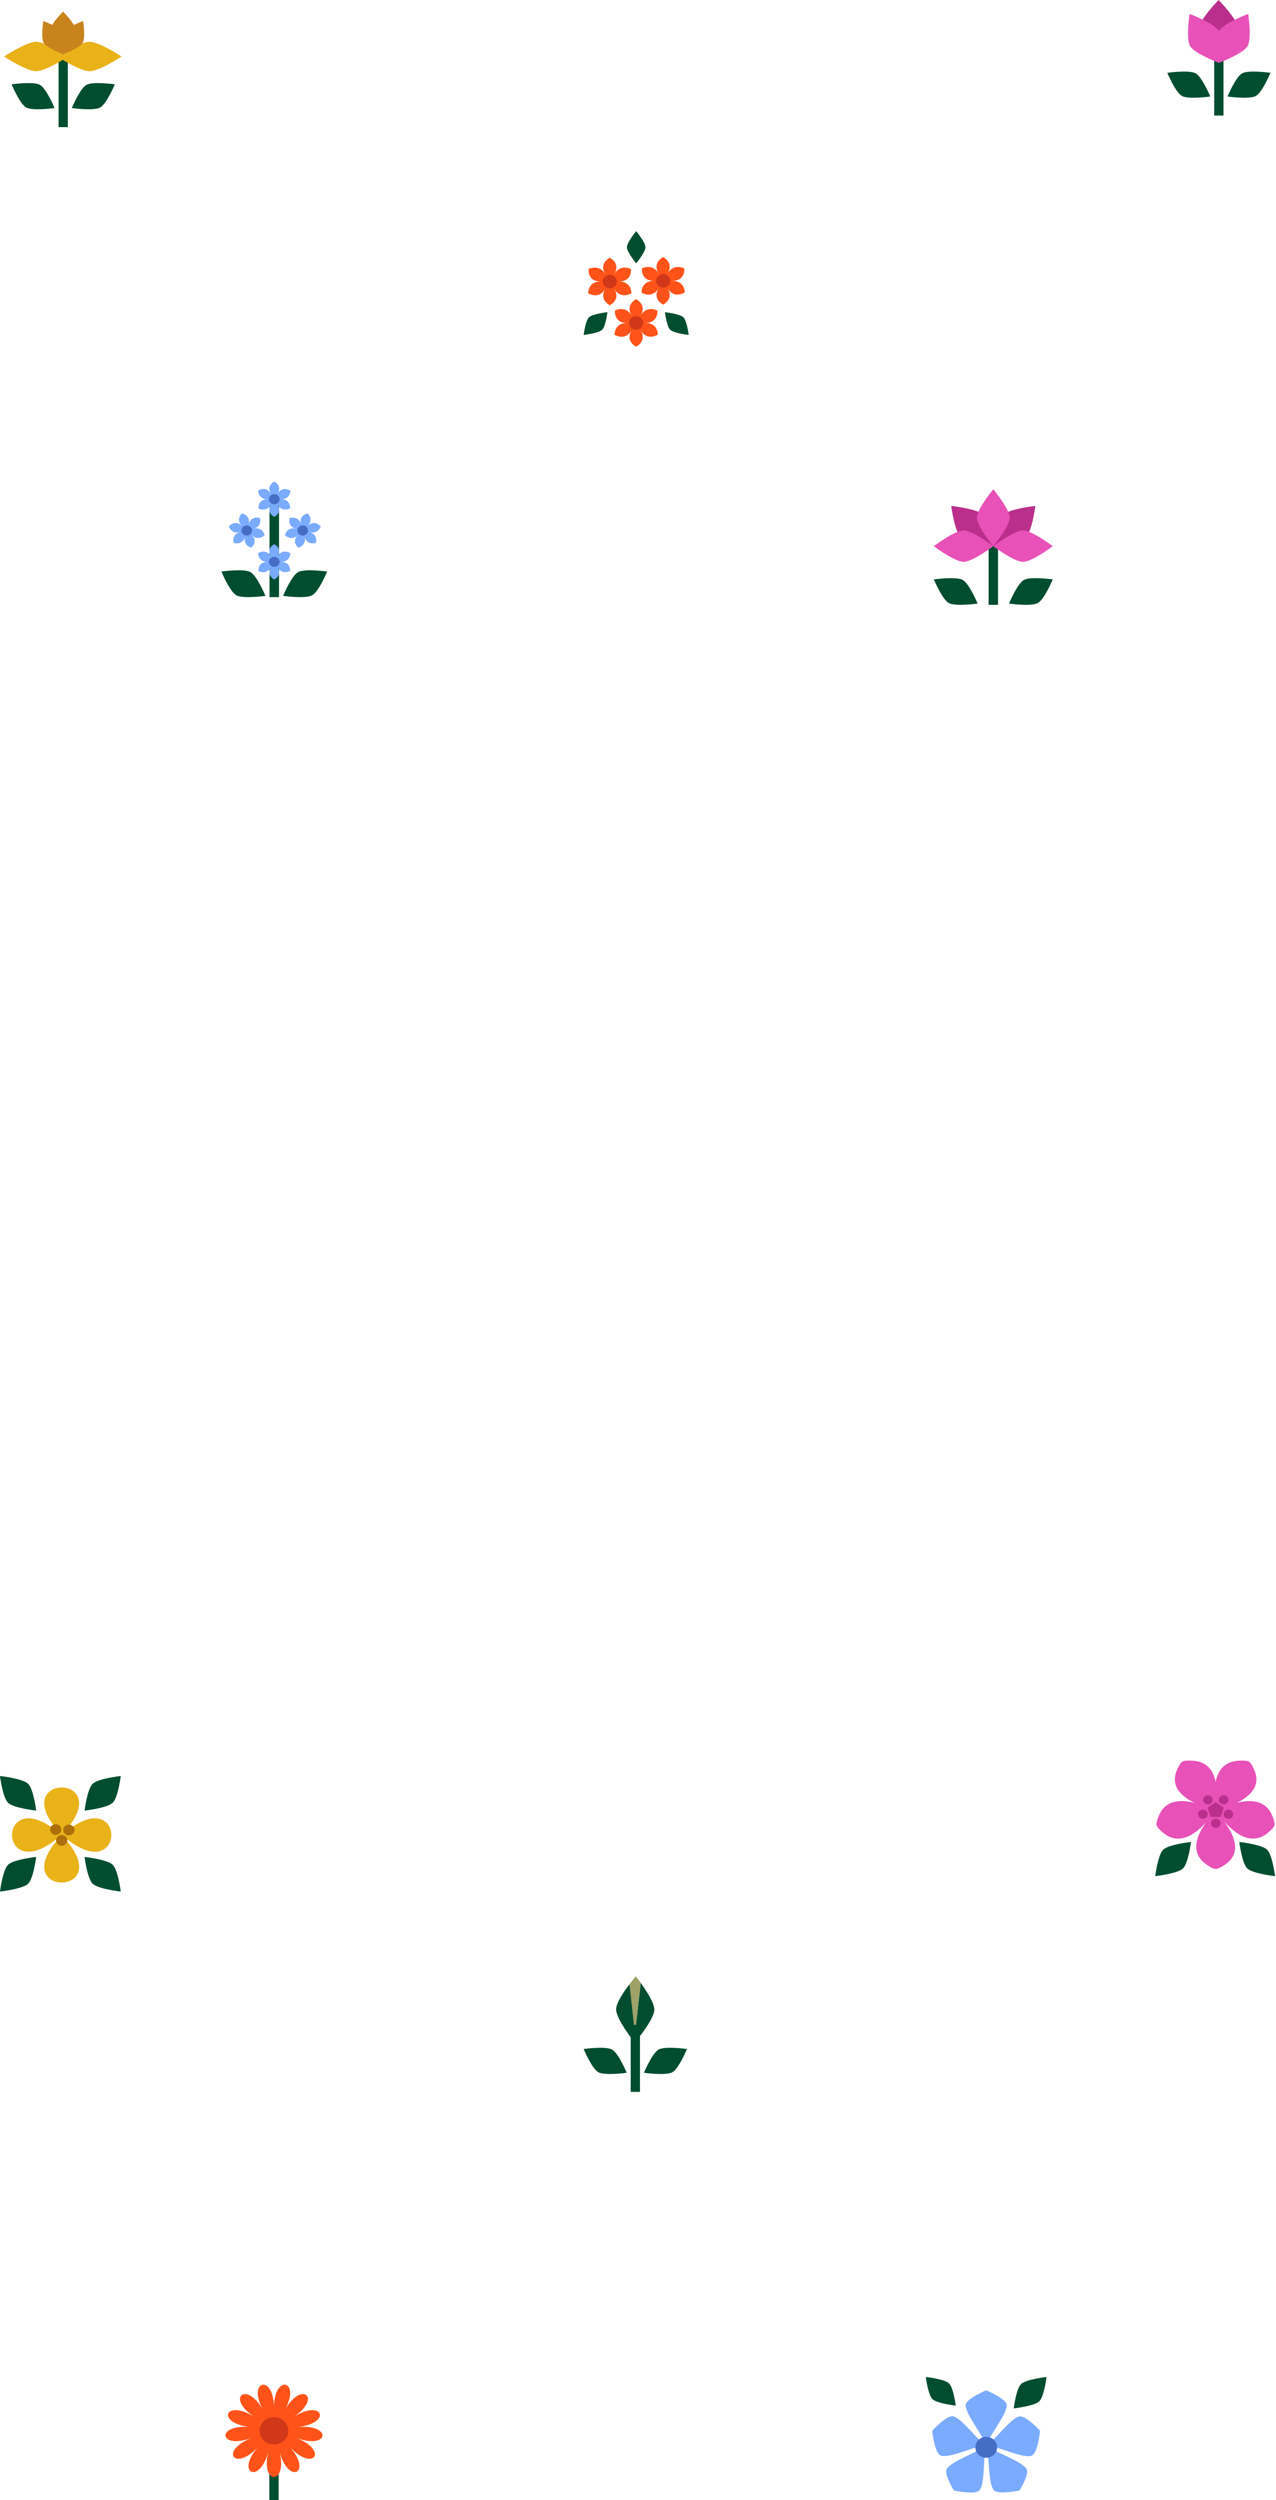 <svg width="317" height="621" viewBox="0 0 317 621" fill="none" xmlns="http://www.w3.org/2000/svg">
<path d="M15.966 455.262C15.933 455.218 15.901 455.181 15.862 455.143C29.454 440.209 1.086 440.24 14.88 455.249C14.847 455.286 14.821 455.324 14.795 455.367C-0.989 442.063 -0.95 469.586 14.912 456.083C14.938 456.114 14.971 456.133 15.01 456.158C0.865 471.36 29.714 471.385 15.712 456.239C15.751 456.22 15.79 456.195 15.823 456.164C31.554 469.45 31.6 442.231 15.972 455.268L15.966 455.262Z" fill="#E9B219"/>
<path d="M13.833 455.759C14.605 455.759 15.231 455.16 15.231 454.421C15.231 453.683 14.605 453.084 13.833 453.084C13.061 453.084 12.435 453.683 12.435 454.421C12.435 455.16 13.061 455.759 13.833 455.759Z" fill="#AD6F0B"/>
<path d="M17.11 455.865C17.883 455.865 18.509 455.266 18.509 454.527C18.509 453.788 17.883 453.189 17.11 453.189C16.338 453.189 15.712 453.788 15.712 454.527C15.712 455.266 16.338 455.865 17.11 455.865Z" fill="#AD6F0B"/>
<path d="M15.322 458.454C16.094 458.454 16.72 457.855 16.72 457.116C16.72 456.377 16.094 455.778 15.322 455.778C14.55 455.778 13.924 456.377 13.924 457.116C13.924 457.855 14.55 458.454 15.322 458.454Z" fill="#AD6F0B"/>
<path d="M27.984 447.782C26.618 449.088 21.012 449.711 21.012 449.711C21.012 449.711 21.663 444.347 23.029 443.04C24.394 441.733 30 441.111 30 441.111C30 441.111 29.35 446.475 27.984 447.782Z" fill="#004D30"/>
<path d="M2.016 447.782C3.382 449.088 8.988 449.711 8.988 449.711C8.988 449.711 8.337 444.347 6.972 443.04C5.606 441.733 0 441.111 0 441.111C0 441.111 0.65 446.475 2.016 447.782Z" fill="#004D30"/>
<path d="M27.984 463.146C26.618 461.839 21.012 461.217 21.012 461.217C21.012 461.217 21.663 466.581 23.029 467.888C24.394 469.194 30 469.817 30 469.817C30 469.817 29.35 464.453 27.984 463.146Z" fill="#004D30"/>
<path d="M2.016 463.146C3.382 461.839 8.988 461.217 8.988 461.217C8.988 461.217 8.337 466.581 6.972 467.888C5.606 469.194 0 469.817 0 469.817C0 469.817 0.65 464.453 2.016 463.146Z" fill="#004D30"/>
<path d="M301.353 450.436C293.904 459.039 298.11 462.437 301.263 464.023C301.726 464.256 302.284 464.262 302.753 464.035C306.035 462.468 310.119 459.125 302.522 450.43C302.554 450.381 301.308 450.387 301.353 450.43V450.436Z" fill="#E851B8"/>
<path d="M302.021 448.839C303.479 437.753 298.027 437.047 294.475 437.329C293.955 437.372 293.48 437.649 293.21 438.079C291.322 441.09 289.749 446.006 301.032 449.441C301.032 449.496 302.079 448.851 302.015 448.839H302.021Z" fill="#E851B8"/>
<path d="M301.141 449.404C290.615 444.574 288.188 449.293 287.34 452.606C287.218 453.091 287.34 453.607 287.687 453.988C290.07 456.655 294.449 459.635 301.424 450.486C301.481 450.504 301.173 449.349 301.141 449.404Z" fill="#E851B8"/>
<path d="M302.817 449.404C313.343 444.574 315.771 449.293 316.618 452.606C316.74 453.091 316.618 453.607 316.272 453.988C313.889 456.655 309.509 459.635 302.535 450.486C302.477 450.504 302.785 449.349 302.817 449.404Z" fill="#E851B8"/>
<path d="M301.989 448.839C300.531 437.753 305.984 437.047 309.535 437.329C310.055 437.372 310.53 437.649 310.8 438.079C312.688 441.09 314.261 446.006 302.978 449.441C302.978 449.496 301.931 448.851 301.995 448.839H301.989Z" fill="#E851B8"/>
<path d="M302.008 447.604L299.998 449.005L300.762 451.272H303.254L304.025 449.005L302.008 447.604Z" fill="#BA2F8B"/>
<path d="M302.021 453.994C302.681 453.994 303.215 453.483 303.215 452.851C303.215 452.22 302.681 451.708 302.021 451.708C301.361 451.708 300.826 452.22 300.826 452.851C300.826 453.483 301.361 453.994 302.021 453.994Z" fill="#BA2F8B"/>
<path d="M298.836 451.745C299.496 451.745 300.03 451.234 300.03 450.602C300.03 449.971 299.496 449.459 298.836 449.459C298.176 449.459 297.641 449.971 297.641 450.602C297.641 451.234 298.176 451.745 298.836 451.745Z" fill="#BA2F8B"/>
<path d="M305.187 451.745C305.847 451.745 306.382 451.234 306.382 450.602C306.382 449.971 305.847 449.459 305.187 449.459C304.527 449.459 303.993 449.971 303.993 450.602C303.993 451.234 304.527 451.745 305.187 451.745Z" fill="#BA2F8B"/>
<path d="M300.075 448.181C300.735 448.181 301.27 447.669 301.27 447.038C301.27 446.407 300.735 445.895 300.075 445.895C299.415 445.895 298.881 446.407 298.881 447.038C298.881 447.669 299.415 448.181 300.075 448.181Z" fill="#BA2F8B"/>
<path d="M303.993 448.181C304.652 448.181 305.187 447.669 305.187 447.038C305.187 446.407 304.652 445.895 303.993 445.895C303.333 445.895 302.798 446.407 302.798 447.038C302.798 447.669 303.333 448.181 303.993 448.181Z" fill="#BA2F8B"/>
<path d="M288.991 459.402C290.339 458.111 295.875 457.497 295.875 457.497C295.875 457.497 295.233 462.794 293.884 464.084C292.536 465.375 287 465.989 287 465.989C287 465.989 287.642 460.692 288.991 459.402Z" fill="#004D30"/>
<path d="M314.769 459.402C313.42 458.111 307.884 457.497 307.884 457.497C307.884 457.497 308.526 462.794 309.875 464.084C311.224 465.375 316.759 465.989 316.759 465.989C316.759 465.989 316.117 460.692 314.769 459.402Z" fill="#004D30"/>
<path d="M149.582 81.922C150.48 81.063 150.906 77.538 150.906 77.538C150.906 77.538 147.221 77.945 146.323 78.804C145.426 79.663 145 83.189 145 83.189C145 83.189 148.684 82.781 149.582 81.922Z" fill="#004D30"/>
<path d="M166.512 81.922C165.614 81.063 165.188 77.538 165.188 77.538C165.188 77.538 168.873 77.945 169.771 78.804C170.668 79.663 171.094 83.189 171.094 83.189C171.094 83.189 167.41 82.781 166.512 81.922Z" fill="#004D30"/>
<path d="M160.35 61.405C160.35 62.621 158.047 65.4 158.047 65.4C158.047 65.4 155.744 62.621 155.744 61.405C155.744 60.189 158.047 57.411 158.047 57.411C158.047 57.411 160.35 60.189 160.35 61.405Z" fill="#004D30"/>
<path d="M152.619 68.049C154.246 65.355 151.488 64.01 151.488 64.01C151.488 64.01 148.737 65.355 150.358 68.049C148.807 65.478 146.242 66.811 146.242 66.811C146.242 66.811 145.834 69.918 149.232 69.918C146.014 69.918 146.125 72.841 146.125 72.841C146.125 72.841 148.725 74.509 150.363 71.787C148.737 74.481 151.494 75.825 151.494 75.825C151.494 75.825 154.246 74.481 152.625 71.787C154.275 74.525 156.881 72.813 156.881 72.813C156.881 72.813 156.951 69.912 153.756 69.912C157.126 69.912 156.764 66.833 156.764 66.833C156.764 66.833 154.188 65.45 152.625 68.044L152.619 68.049Z" fill="#FF5319"/>
<path d="M151.494 71.619C152.473 71.619 153.267 70.86 153.267 69.923C153.267 68.987 152.473 68.228 151.494 68.228C150.516 68.228 149.722 68.987 149.722 69.923C149.722 70.86 150.516 71.619 151.494 71.619Z" fill="#D13819"/>
<path d="M165.865 67.887C167.491 65.193 164.734 63.849 164.734 63.849C164.734 63.849 161.982 65.193 163.603 67.887C162.052 65.316 159.487 66.649 159.487 66.649C159.487 66.649 159.079 69.756 162.478 69.756C159.26 69.756 159.37 72.679 159.37 72.679C159.37 72.679 161.97 74.347 163.609 71.625C161.982 74.319 164.74 75.663 164.74 75.663C164.74 75.663 167.491 74.319 165.871 71.625C167.52 74.364 170.126 72.651 170.126 72.651C170.126 72.651 170.196 69.751 167.001 69.751C170.371 69.751 170.01 66.671 170.01 66.671C170.01 66.671 167.433 65.288 165.871 67.882L165.865 67.887Z" fill="#FF5319"/>
<path d="M164.746 71.452C165.724 71.452 166.518 70.693 166.518 69.756C166.518 68.82 165.724 68.06 164.746 68.06C163.767 68.06 162.973 68.82 162.973 69.756C162.973 70.693 163.767 71.452 164.746 71.452Z" fill="#D13819"/>
<path d="M159.166 78.341C160.793 75.647 158.035 74.302 158.035 74.302C158.035 74.302 155.284 75.647 156.905 78.341C155.354 75.769 152.789 77.103 152.789 77.103C152.789 77.103 152.381 80.21 155.779 80.21C152.561 80.21 152.672 83.133 152.672 83.133C152.672 83.133 155.272 84.801 156.91 82.079C155.284 84.773 158.041 86.117 158.041 86.117C158.041 86.117 160.793 84.773 159.172 82.079C160.822 84.817 163.428 83.105 163.428 83.105C163.428 83.105 163.498 80.204 160.303 80.204C163.673 80.204 163.311 77.125 163.311 77.125C163.311 77.125 160.735 75.742 159.172 78.335L159.166 78.341Z" fill="#FF5319"/>
<path d="M158.047 81.906C159.026 81.906 159.819 81.146 159.819 80.21C159.819 79.273 159.026 78.514 158.047 78.514C157.068 78.514 156.275 79.273 156.275 80.21C156.275 81.146 157.068 81.906 158.047 81.906Z" fill="#D13819"/>
<path d="M69.317 124.357H66.957V148.31H69.317V124.357Z" fill="#004D30"/>
<path d="M60.882 133.312C60.255 135.545 58.07 134.865 58.07 134.865C58.07 134.865 57.359 132.774 59.693 132.174C57.469 132.743 56.849 130.752 56.849 130.752C56.849 130.752 58.342 128.909 60.126 130.622C58.432 129.002 60.1 127.523 60.1 127.523C60.1 127.523 62.381 127.956 61.748 130.208C62.375 127.975 64.56 128.655 64.56 128.655C64.56 128.655 65.271 130.746 62.937 131.346C65.309 130.739 65.736 132.947 65.736 132.947C65.736 132.947 64.185 134.506 62.504 132.898C64.275 134.592 62.394 136.027 62.394 136.027C62.394 136.027 60.281 135.458 60.882 133.312Z" fill="#7BABFF"/>
<path d="M61.315 133.028C62.043 133.028 62.633 132.463 62.633 131.766C62.633 131.069 62.043 130.504 61.315 130.504C60.587 130.504 59.996 131.069 59.996 131.766C59.996 132.463 60.587 133.028 61.315 133.028Z" fill="#466DC6"/>
<path d="M75.644 133.312C76.271 135.545 78.456 134.865 78.456 134.865C78.456 134.865 79.167 132.774 76.834 132.174C79.057 132.743 79.678 130.752 79.678 130.752C79.678 130.752 78.184 128.909 76.401 130.622C78.094 129.002 76.427 127.523 76.427 127.523C76.427 127.523 74.145 127.956 74.778 130.208C74.151 127.975 71.967 128.655 71.967 128.655C71.967 128.655 71.256 130.746 73.589 131.346C71.217 130.739 70.79 132.947 70.79 132.947C70.79 132.947 72.341 134.506 74.022 132.898C72.251 134.592 74.132 136.027 74.132 136.027C74.132 136.027 76.246 135.458 75.644 133.312Z" fill="#7BABFF"/>
<path d="M75.205 133.028C75.933 133.028 76.523 132.463 76.523 131.766C76.523 131.069 75.933 130.504 75.205 130.504C74.477 130.504 73.886 131.069 73.886 131.766C73.886 132.463 74.477 133.028 75.205 133.028Z" fill="#466DC6"/>
<path d="M68.974 125.39C70.183 127.394 68.134 128.389 68.134 128.389C68.134 128.389 66.085 127.387 67.294 125.39C66.143 127.301 64.23 126.311 64.23 126.311C64.23 126.311 63.926 123.998 66.453 123.998C64.062 123.998 64.139 121.827 64.139 121.827C64.139 121.827 66.072 120.59 67.294 122.607C66.085 120.603 68.134 119.607 68.134 119.607C68.134 119.607 70.183 120.609 68.974 122.607C70.202 120.572 72.135 121.846 72.135 121.846C72.135 121.846 72.186 123.998 69.814 123.998C72.322 123.998 72.051 126.286 72.051 126.286C72.051 126.286 70.138 127.313 68.974 125.39Z" fill="#7BABFF"/>
<path d="M68.14 125.26C68.868 125.26 69.459 124.695 69.459 123.998C69.459 123.301 68.868 122.737 68.14 122.737C67.412 122.737 66.822 123.301 66.822 123.998C66.822 124.695 67.412 125.26 68.14 125.26Z" fill="#466DC6"/>
<path d="M68.974 140.944C70.183 142.948 68.134 143.944 68.134 143.944C68.134 143.944 66.085 142.942 67.294 140.944C66.143 142.855 64.23 141.866 64.23 141.866C64.23 141.866 63.926 139.553 66.453 139.553C64.062 139.553 64.139 137.382 64.139 137.382C64.139 137.382 66.072 136.145 67.294 138.161C66.085 136.157 68.134 135.161 68.134 135.161C68.134 135.161 70.183 136.163 68.974 138.161C70.202 136.126 72.135 137.4 72.135 137.4C72.135 137.4 72.186 139.553 69.814 139.553C72.322 139.553 72.051 141.841 72.051 141.841C72.051 141.841 70.138 142.868 68.974 140.944Z" fill="#7BABFF"/>
<path d="M68.14 140.814C68.868 140.814 69.459 140.249 69.459 139.553C69.459 138.856 68.868 138.291 68.14 138.291C67.412 138.291 66.822 138.856 66.822 139.553C66.822 140.249 67.412 140.814 68.14 140.814Z" fill="#466DC6"/>
<path d="M77.545 147.865C79.212 146.943 81.274 141.958 81.274 141.958C81.274 141.958 75.728 141.173 74.061 142.094C72.393 143.016 70.331 148.001 70.331 148.001C70.331 148.001 75.877 148.786 77.545 147.865Z" fill="#004D30"/>
<path d="M58.729 147.865C60.397 148.786 65.943 148.001 65.943 148.001C65.943 148.001 63.881 143.016 62.213 142.094C60.546 141.173 55 141.958 55 141.958C55 141.958 57.062 146.943 58.729 147.865Z" fill="#004D30"/>
<path d="M257.833 149.778C259.489 148.863 261.538 143.91 261.538 143.91C261.538 143.91 256.028 143.13 254.372 144.045C252.715 144.961 250.667 149.913 250.667 149.913C250.667 149.913 256.176 150.693 257.833 149.778Z" fill="#004D30"/>
<path d="M235.705 149.778C237.362 150.693 242.871 149.913 242.871 149.913C242.871 149.913 240.823 144.961 239.166 144.045C237.509 143.13 232 143.91 232 143.91C232 143.91 234.048 148.863 235.705 149.778Z" fill="#004D30"/>
<path d="M247.944 133.447H245.6V150.227H247.944V133.447Z" fill="#004D30"/>
<path d="M249.113 127.898C247.52 129.422 246.769 135.646 246.769 135.646C246.769 135.646 253.28 134.927 254.866 133.404C256.458 131.88 257.21 125.656 257.21 125.656C257.21 125.656 250.699 126.375 249.113 127.898Z" fill="#BA2F8B"/>
<path d="M244.425 127.898C246.018 129.422 246.769 135.646 246.769 135.646C246.769 135.646 240.258 134.927 238.672 133.404C237.079 131.88 236.328 125.656 236.328 125.656C236.328 125.656 242.839 126.375 244.425 127.898Z" fill="#BA2F8B"/>
<path d="M250.84 128.587C250.84 130.737 246.769 135.652 246.769 135.652C246.769 135.652 242.698 130.737 242.698 128.587C242.698 126.436 246.769 121.521 246.769 121.521C246.769 121.521 250.84 126.436 250.84 128.587Z" fill="#E851B8"/>
<path d="M239.384 131.757C241.632 131.757 246.769 135.652 246.769 135.652C246.769 135.652 241.632 139.548 239.384 139.548C237.137 139.548 232 135.652 232 135.652C232 135.652 237.137 131.757 239.384 131.757Z" fill="#E851B8"/>
<path d="M254.153 131.757C251.906 131.757 246.769 135.652 246.769 135.652C246.769 135.652 251.906 139.548 254.153 139.548C256.401 139.548 261.538 135.652 261.538 135.652C261.538 135.652 256.401 131.757 254.153 131.757Z" fill="#E851B8"/>
<path d="M158.989 503.951H156.684V519.573H158.989V503.951Z" fill="#004D30"/>
<path d="M167.029 514.696C168.659 513.796 170.674 508.925 170.674 508.925C170.674 508.925 165.255 508.157 163.625 509.058C161.996 509.958 159.981 514.829 159.981 514.829C159.981 514.829 165.4 515.597 167.029 514.696Z" fill="#004D30"/>
<path d="M148.644 514.696C150.274 515.597 155.693 514.829 155.693 514.829C155.693 514.829 153.678 509.958 152.048 509.058C150.419 508.157 145 508.925 145 508.925C145 508.925 147.015 513.796 148.644 514.696Z" fill="#004D30"/>
<path d="M159.179 492.505C160.556 494.415 162.583 497.503 162.558 499.165C162.52 501.673 157.682 507.336 157.682 507.336C157.682 507.336 153.027 501.534 153.065 499.026C153.091 497.473 154.966 494.699 156.381 492.826L158.017 502.664L159.185 492.499L159.179 492.505Z" fill="#004D30"/>
<path d="M157.947 490.868C157.947 490.868 158.484 491.526 159.191 492.505L157.998 502.948L157.486 502.936L156.381 492.826C157.246 491.683 157.941 490.868 157.941 490.868H157.947Z" fill="#9EA267"/>
<path d="M69.213 604.492H66.907V621H69.213V604.492Z" fill="#004D30"/>
<path d="M68.063 598.018C68.063 589.514 61.203 591.127 65.397 598.647C61.203 591.127 55.915 595.613 63.338 600.388C55.915 595.613 53.407 601.929 62.365 602.848C53.407 601.935 54.26 608.645 62.693 605.459C54.26 608.645 58.271 614.212 64.254 607.623C58.271 614.212 64.525 617.349 66.686 608.844C64.525 617.349 71.594 617.349 69.434 608.844C71.594 617.349 77.848 614.212 71.866 607.623C77.848 614.212 81.86 608.645 73.426 605.459C81.86 608.645 82.713 601.935 73.755 602.848C82.713 601.935 80.205 595.613 72.782 600.388C80.205 595.613 74.917 591.127 70.723 598.647C74.917 591.127 68.057 589.514 68.057 598.018H68.063Z" fill="#FF5319"/>
<path d="M68.063 607.158C70.027 607.158 71.62 605.634 71.62 603.755C71.62 601.875 70.027 600.352 68.063 600.352C66.099 600.352 64.506 601.875 64.506 603.755C64.506 605.634 66.099 607.158 68.063 607.158Z" fill="#D13819"/>
<path d="M258.395 603.713C258.395 603.713 257.861 609.309 256.283 609.933C254.112 610.788 247.363 607.294 245.01 607.431C247.057 606.321 251.054 600.569 253.29 600.176C254.842 599.901 258.389 603.719 258.389 603.719L258.395 603.713Z" fill="#7BABFF"/>
<path d="M250.095 597.243C250.389 599.471 245.524 605.204 245.009 607.419C244.507 605.204 239.624 599.446 239.924 597.225C240.126 595.74 244.996 593.7 244.996 593.7C244.996 593.7 249.9 595.746 250.095 597.243Z" fill="#7BABFF"/>
<path d="M255.07 613.327C255.722 614.556 253.284 618.58 253.284 618.58C253.284 618.58 248.067 619.672 246.979 618.58C245.362 616.964 245.864 609.584 245.01 607.419C246.848 608.966 254.001 611.306 255.07 613.321V613.327Z" fill="#7BABFF"/>
<path d="M245.009 607.425C244.155 609.578 244.853 616.939 243.268 618.593C242.206 619.703 236.97 618.593 236.97 618.593C236.97 618.593 234.518 614.544 235.17 613.296C236.201 611.331 243.177 608.966 245.009 607.425Z" fill="#7BABFF"/>
<path d="M245.009 607.425C242.675 607.275 235.862 610.744 233.697 609.89C232.126 609.272 231.597 603.713 231.597 603.713C231.597 603.713 235.17 599.87 236.722 600.151C238.952 600.556 242.962 606.315 245.003 607.425H245.009Z" fill="#7BABFF"/>
<path d="M243.419 605.753C242.467 606.414 242.069 607.581 242.434 608.654C242.799 609.721 243.836 610.445 245.009 610.445C246.183 610.445 247.226 609.721 247.585 608.654C247.95 607.587 247.552 606.414 246.6 605.753C245.648 605.092 244.364 605.092 243.419 605.753Z" fill="#466DC6"/>
<path d="M235.764 591.978C234.636 590.898 230 590.381 230 590.381C230 590.381 230.535 594.81 231.669 595.896C232.804 596.981 237.433 597.493 237.433 597.493C237.433 597.493 236.898 593.063 235.764 591.978Z" fill="#004D30"/>
<path d="M253.675 592.133C254.914 590.948 259.999 590.387 259.999 590.387C259.999 590.387 259.413 595.247 258.174 596.438C256.935 597.624 251.849 598.185 251.849 598.185C251.849 598.185 252.436 593.325 253.675 592.133Z" fill="#004D30"/>
<path d="M16.852 12.787H14.549V31.576H16.852V12.787Z" fill="#004D30"/>
<path d="M24.881 26.706C26.509 25.806 28.521 20.941 28.521 20.941C28.521 20.941 23.109 20.175 21.481 21.074C19.854 21.974 17.842 26.838 17.842 26.838C17.842 26.838 23.254 27.605 24.881 26.706Z" fill="#004D30"/>
<path d="M6.519 26.706C8.147 27.605 13.559 26.838 13.559 26.838C13.559 26.838 11.547 21.974 9.919 21.074C8.292 20.175 2.88 20.941 2.88 20.941C2.88 20.941 4.892 25.806 6.519 26.706Z" fill="#004D30"/>
<path d="M8.979 10.379C11.408 10.379 16.959 14.037 16.959 14.037C16.959 14.037 11.408 17.694 8.979 17.694C6.551 17.694 1 14.037 1 14.037C1 14.037 6.551 10.379 8.979 10.379Z" fill="#E9B219"/>
<path d="M22.232 10.379C24.661 10.379 30.212 14.037 30.212 14.037C30.212 14.037 24.661 17.694 22.232 17.694C19.804 17.694 14.253 14.037 14.253 14.037C14.253 14.037 19.804 10.379 22.232 10.379Z" fill="#E9B219"/>
<path d="M20.649 5.218C20.649 5.218 19.545 5.641 18.372 6.214C17.438 4.681 15.659 2.871 15.659 2.871C15.659 2.871 13.906 4.651 12.966 6.178C11.824 5.617 10.758 5.218 10.758 5.218C10.758 5.218 10.109 9.413 10.872 10.675C11.559 11.815 14.991 13.198 15.641 13.451C15.641 13.481 15.647 13.493 15.647 13.493C15.647 13.493 15.666 13.487 15.704 13.475C15.735 13.487 15.76 13.493 15.76 13.493C15.76 13.493 15.76 13.475 15.767 13.451C16.416 13.198 19.848 11.815 20.535 10.675C21.299 9.413 20.649 5.218 20.649 5.218Z" fill="#C9831C"/>
<path d="M303.957 12.24H301.657V28.706H303.957V12.24Z" fill="#004D30"/>
<path d="M307.555 7.036C307.555 9.177 302.741 14.072 302.741 14.072C302.741 14.072 297.927 9.177 297.927 7.036C297.927 4.896 302.741 0 302.741 0C302.741 0 307.555 4.896 307.555 7.036Z" fill="#BA2F8B"/>
<path d="M302.722 7.609C303.844 9.466 302.886 15.64 302.886 15.64C302.886 15.64 296.818 13.343 295.696 11.486C294.575 9.629 295.532 3.455 295.532 3.455C295.532 3.455 301.601 5.752 302.722 7.609Z" fill="#E851B8"/>
<path d="M302.899 7.609C301.777 9.466 302.735 15.64 302.735 15.64C302.735 15.64 308.803 13.343 309.924 11.486C311.046 9.629 310.088 3.455 310.088 3.455C310.088 3.455 304.02 5.752 302.899 7.609Z" fill="#E851B8"/>
<path d="M311.985 23.84C313.611 22.942 315.621 18.082 315.621 18.082C315.621 18.082 310.214 17.316 308.589 18.215C306.963 19.113 304.953 23.973 304.953 23.973C304.953 23.973 310.359 24.738 311.985 23.84Z" fill="#004D30"/>
<path d="M293.636 23.84C295.261 24.738 300.668 23.973 300.668 23.973C300.668 23.973 298.658 19.113 297.032 18.215C295.406 17.316 290 18.082 290 18.082C290 18.082 292.01 22.942 293.636 23.84Z" fill="#004D30"/>
</svg>
